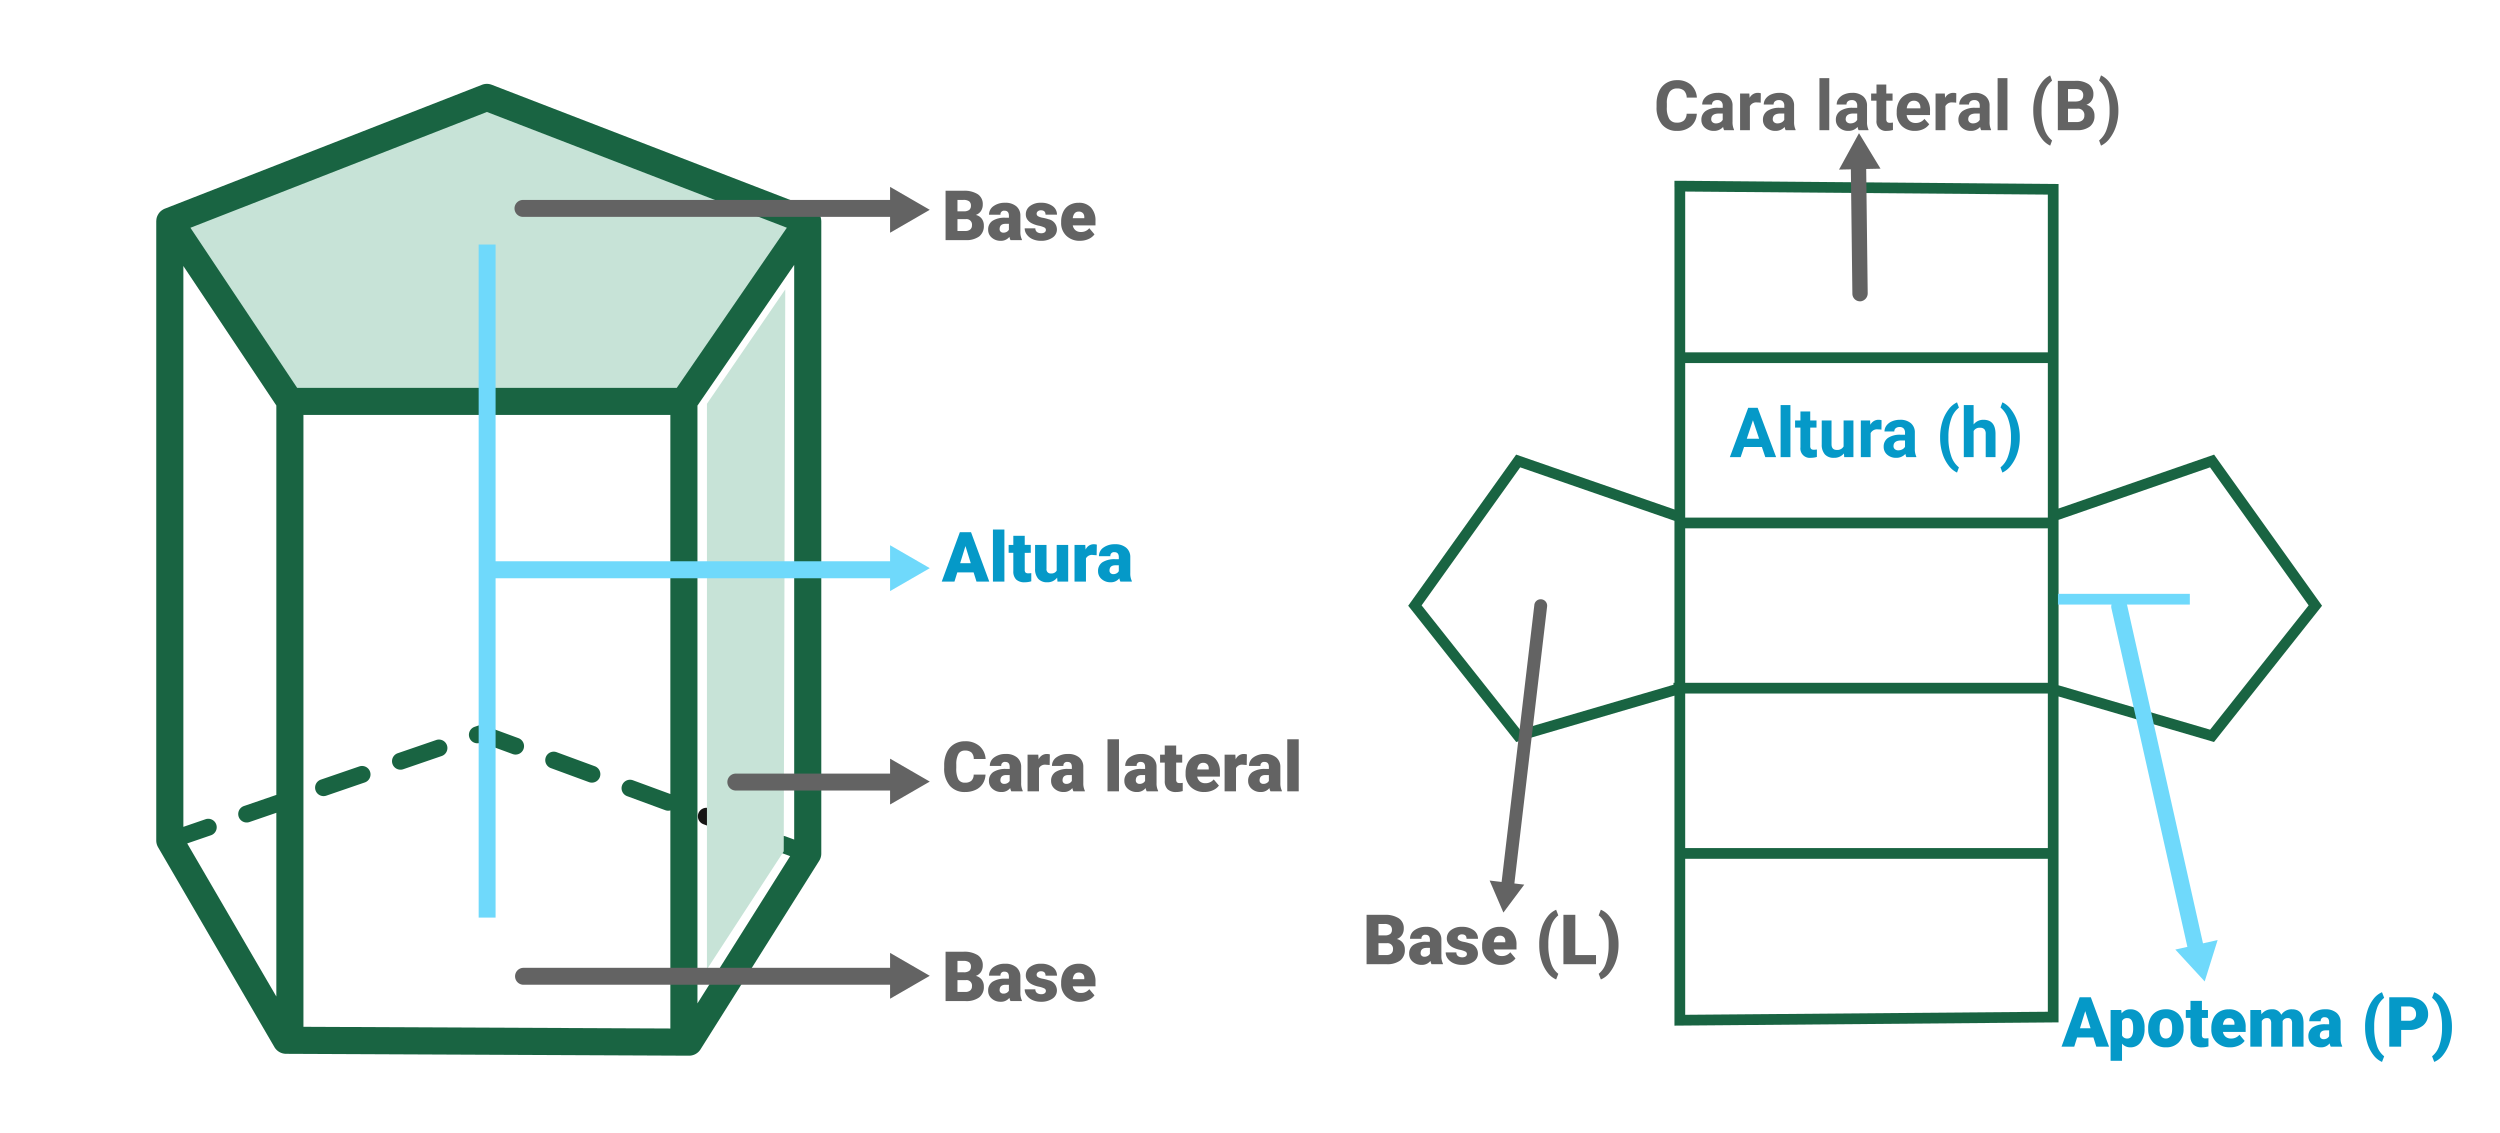 <svg xmlns="http://www.w3.org/2000/svg" xmlns:xlink="http://www.w3.org/1999/xlink" width="576" height="261" viewBox="0 0 576 261">
  <defs>
    <clipPath id="clip-path">
      <rect id="Rectángulo_379381" data-name="Rectángulo 379381" width="499" height="223.905" fill="none"/>
    </clipPath>
  </defs>
  <g id="img30" transform="translate(-10032 5712)">
    <path id="Trazado_616118" data-name="Trazado 616118" d="M0,0H576V261H0Z" transform="translate(10032 -5712)" fill="#fff"/>
    <g id="Grupo_1074557" data-name="Grupo 1074557" transform="translate(-1479 1123.616)">
      <path id="Trazado_641853" data-name="Trazado 641853" d="M.859,0V-11.375H4.945a5.786,5.786,0,0,1,3.34.8A2.677,2.677,0,0,1,9.43-8.234a2.707,2.707,0,0,1-.406,1.508,2.367,2.367,0,0,1-1.2.922A2.4,2.4,0,0,1,9.2-4.93a2.544,2.544,0,0,1,.477,1.563A3.012,3.012,0,0,1,8.613-.855,5.038,5.038,0,0,1,5.477,0ZM3.6-4.836v2.727H5.4a1.709,1.709,0,0,0,1.141-.34,1.189,1.189,0,0,0,.4-.957,1.261,1.261,0,0,0-1.414-1.43Zm0-1.8h1.43a2.031,2.031,0,0,0,1.281-.329A1.168,1.168,0,0,0,6.7-7.91a1.226,1.226,0,0,0-.414-1.038,2.216,2.216,0,0,0-1.336-.317H3.6ZM15.82,0a2.973,2.973,0,0,1-.25-.758,2.448,2.448,0,0,1-2.031.914,3,3,0,0,1-2.031-.723,2.3,2.3,0,0,1-.836-1.816,2.364,2.364,0,0,1,1.016-2.078,5.174,5.174,0,0,1,2.953-.7h.813v-.448q0-1.17-1.008-1.17a.824.824,0,0,0-.937.926H10.875a2.36,2.36,0,0,1,1.043-1.99,4.383,4.383,0,0,1,2.66-.765,3.843,3.843,0,0,1,2.555.789,2.743,2.743,0,0,1,.961,2.164v3.742a3.832,3.832,0,0,0,.359,1.781V0ZM14.172-1.719a1.469,1.469,0,0,0,.816-.211,1.322,1.322,0,0,0,.465-.477V-3.758h-.766q-1.375,0-1.375,1.234a.754.754,0,0,0,.242.582A.876.876,0,0,0,14.172-1.719Zm9.8-.656a.608.608,0,0,0-.352-.539,5.348,5.348,0,0,0-1.336-.422,6.092,6.092,0,0,1-1.625-.574,2.722,2.722,0,0,1-.977-.863,2.061,2.061,0,0,1-.336-1.164,2.336,2.336,0,0,1,.961-1.918,3.958,3.958,0,0,1,2.516-.754,4.386,4.386,0,0,1,2.688.758,2.37,2.37,0,0,1,1.016,1.992H23.891q0-1.016-1.07-1.016a1.061,1.061,0,0,0-.7.23.714.714,0,0,0-.281.574.655.655,0,0,0,.344.57,3.248,3.248,0,0,0,1.1.359,9.486,9.486,0,0,1,1.324.336,2.406,2.406,0,0,1,1.906,2.352A2.214,2.214,0,0,1,25.488-.57a4.505,4.505,0,0,1-2.66.727,4.6,4.6,0,0,1-1.937-.391A3.24,3.24,0,0,1,19.563-1.3a2.406,2.406,0,0,1-.477-1.414h2.461a1.017,1.017,0,0,0,.391.855,1.607,1.607,0,0,0,.961.27,1.264,1.264,0,0,0,.809-.219A.7.7,0,0,0,23.977-2.375ZM31.836.156A4.345,4.345,0,0,1,28.688-1a4.006,4.006,0,0,1-1.2-3.02v-.219a5.191,5.191,0,0,1,.48-2.289,3.516,3.516,0,0,1,1.4-1.535,4.233,4.233,0,0,1,2.188-.543A3.659,3.659,0,0,1,34.367-7.5,4.344,4.344,0,0,1,35.4-4.422V-3.4H30.164a1.9,1.9,0,0,0,.617,1.117,1.836,1.836,0,0,0,1.234.406,2.366,2.366,0,0,0,1.953-.875l1.2,1.422A3.363,3.363,0,0,1,33.777-.246,4.713,4.713,0,0,1,31.836.156Zm-.3-6.734q-1.156,0-1.375,1.531H32.82v-.2a1.3,1.3,0,0,0-.32-.98A1.275,1.275,0,0,0,31.539-6.578Z" transform="translate(11728 -6780.29)" fill="#636363"/>
      <path id="Trazado_641850" data-name="Trazado 641850" d="M.859,0V-11.375H4.945a5.786,5.786,0,0,1,3.34.8A2.677,2.677,0,0,1,9.43-8.234a2.707,2.707,0,0,1-.406,1.508,2.367,2.367,0,0,1-1.2.922A2.4,2.4,0,0,1,9.2-4.93a2.544,2.544,0,0,1,.477,1.563A3.012,3.012,0,0,1,8.613-.855,5.038,5.038,0,0,1,5.477,0ZM3.6-4.836v2.727H5.4a1.709,1.709,0,0,0,1.141-.34,1.189,1.189,0,0,0,.4-.957,1.261,1.261,0,0,0-1.414-1.43Zm0-1.8h1.43a2.031,2.031,0,0,0,1.281-.329A1.168,1.168,0,0,0,6.7-7.91a1.226,1.226,0,0,0-.414-1.038,2.216,2.216,0,0,0-1.336-.317H3.6ZM15.82,0a2.973,2.973,0,0,1-.25-.758,2.448,2.448,0,0,1-2.031.914,3,3,0,0,1-2.031-.723,2.3,2.3,0,0,1-.836-1.816,2.364,2.364,0,0,1,1.016-2.078,5.174,5.174,0,0,1,2.953-.7h.813v-.448q0-1.17-1.008-1.17a.824.824,0,0,0-.937.926H10.875a2.36,2.36,0,0,1,1.043-1.99,4.383,4.383,0,0,1,2.66-.765,3.843,3.843,0,0,1,2.555.789,2.743,2.743,0,0,1,.961,2.164v3.742a3.832,3.832,0,0,0,.359,1.781V0ZM14.172-1.719a1.469,1.469,0,0,0,.816-.211,1.322,1.322,0,0,0,.465-.477V-3.758h-.766q-1.375,0-1.375,1.234a.754.754,0,0,0,.242.582A.876.876,0,0,0,14.172-1.719Zm9.8-.656a.608.608,0,0,0-.352-.539,5.348,5.348,0,0,0-1.336-.422,6.092,6.092,0,0,1-1.625-.574,2.722,2.722,0,0,1-.977-.863,2.061,2.061,0,0,1-.336-1.164,2.336,2.336,0,0,1,.961-1.918,3.958,3.958,0,0,1,2.516-.754,4.386,4.386,0,0,1,2.688.758,2.37,2.37,0,0,1,1.016,1.992H23.891q0-1.016-1.07-1.016a1.061,1.061,0,0,0-.7.23.714.714,0,0,0-.281.574.655.655,0,0,0,.344.57,3.248,3.248,0,0,0,1.1.359,9.486,9.486,0,0,1,1.324.336,2.406,2.406,0,0,1,1.906,2.352A2.214,2.214,0,0,1,25.488-.57a4.505,4.505,0,0,1-2.66.727,4.6,4.6,0,0,1-1.937-.391A3.24,3.24,0,0,1,19.563-1.3a2.406,2.406,0,0,1-.477-1.414h2.461a1.017,1.017,0,0,0,.391.855,1.607,1.607,0,0,0,.961.27,1.264,1.264,0,0,0,.809-.219A.7.7,0,0,0,23.977-2.375ZM31.836.156A4.345,4.345,0,0,1,28.688-1a4.006,4.006,0,0,1-1.2-3.02v-.219a5.191,5.191,0,0,1,.48-2.289,3.516,3.516,0,0,1,1.4-1.535,4.233,4.233,0,0,1,2.188-.543A3.659,3.659,0,0,1,34.367-7.5,4.344,4.344,0,0,1,35.4-4.422V-3.4H30.164a1.9,1.9,0,0,0,.617,1.117,1.836,1.836,0,0,0,1.234.406,2.366,2.366,0,0,0,1.953-.875l1.2,1.422A3.363,3.363,0,0,1,33.777-.246,4.713,4.713,0,0,1,31.836.156Zm-.3-6.734q-1.156,0-1.375,1.531H32.82v-.2a1.3,1.3,0,0,0-.32-.98A1.275,1.275,0,0,0,31.539-6.578Z" transform="translate(11728 -6604.964)" fill="#636363"/>
      <path id="Trazado_641849" data-name="Trazado 641849" d="M.859,0V-11.375H4.945a5.786,5.786,0,0,1,3.34.8A2.677,2.677,0,0,1,9.43-8.234a2.707,2.707,0,0,1-.406,1.508,2.367,2.367,0,0,1-1.2.922A2.4,2.4,0,0,1,9.2-4.93a2.544,2.544,0,0,1,.477,1.563A3.012,3.012,0,0,1,8.613-.855,5.038,5.038,0,0,1,5.477,0ZM3.6-4.836v2.727H5.4a1.709,1.709,0,0,0,1.141-.34,1.189,1.189,0,0,0,.4-.957,1.261,1.261,0,0,0-1.414-1.43Zm0-1.8h1.43a2.031,2.031,0,0,0,1.281-.329A1.168,1.168,0,0,0,6.7-7.91a1.226,1.226,0,0,0-.414-1.038,2.216,2.216,0,0,0-1.336-.317H3.6ZM15.82,0a2.973,2.973,0,0,1-.25-.758,2.448,2.448,0,0,1-2.031.914,3,3,0,0,1-2.031-.723,2.3,2.3,0,0,1-.836-1.816,2.364,2.364,0,0,1,1.016-2.078,5.174,5.174,0,0,1,2.953-.7h.813v-.448q0-1.17-1.008-1.17a.824.824,0,0,0-.937.926H10.875a2.36,2.36,0,0,1,1.043-1.99,4.383,4.383,0,0,1,2.66-.765,3.843,3.843,0,0,1,2.555.789,2.743,2.743,0,0,1,.961,2.164v3.742a3.832,3.832,0,0,0,.359,1.781V0ZM14.172-1.719a1.469,1.469,0,0,0,.816-.211,1.322,1.322,0,0,0,.465-.477V-3.758h-.766q-1.375,0-1.375,1.234a.754.754,0,0,0,.242.582A.876.876,0,0,0,14.172-1.719Zm9.8-.656a.608.608,0,0,0-.352-.539,5.348,5.348,0,0,0-1.336-.422,6.092,6.092,0,0,1-1.625-.574,2.722,2.722,0,0,1-.977-.863,2.061,2.061,0,0,1-.336-1.164,2.336,2.336,0,0,1,.961-1.918,3.958,3.958,0,0,1,2.516-.754,4.386,4.386,0,0,1,2.688.758,2.37,2.37,0,0,1,1.016,1.992H23.891q0-1.016-1.07-1.016a1.061,1.061,0,0,0-.7.23.714.714,0,0,0-.281.574.655.655,0,0,0,.344.57,3.248,3.248,0,0,0,1.1.359,9.486,9.486,0,0,1,1.324.336,2.406,2.406,0,0,1,1.906,2.352A2.214,2.214,0,0,1,25.488-.57a4.505,4.505,0,0,1-2.66.727,4.6,4.6,0,0,1-1.937-.391A3.24,3.24,0,0,1,19.563-1.3a2.406,2.406,0,0,1-.477-1.414h2.461a1.017,1.017,0,0,0,.391.855,1.607,1.607,0,0,0,.961.27,1.264,1.264,0,0,0,.809-.219A.7.7,0,0,0,23.977-2.375ZM31.836.156A4.345,4.345,0,0,1,28.688-1a4.006,4.006,0,0,1-1.2-3.02v-.219a5.191,5.191,0,0,1,.48-2.289,3.516,3.516,0,0,1,1.4-1.535,4.233,4.233,0,0,1,2.188-.543A3.659,3.659,0,0,1,34.367-7.5,4.344,4.344,0,0,1,35.4-4.422V-3.4H30.164a1.9,1.9,0,0,0,.617,1.117,1.836,1.836,0,0,0,1.234.406,2.366,2.366,0,0,0,1.953-.875l1.2,1.422A3.363,3.363,0,0,1,33.777-.246,4.713,4.713,0,0,1,31.836.156Zm-.3-6.734q-1.156,0-1.375,1.531H32.82v-.2a1.3,1.3,0,0,0-.32-.98A1.275,1.275,0,0,0,31.539-6.578Zm9.1,1.953a11.939,11.939,0,0,1,.508-3.547,8.56,8.56,0,0,1,1.4-2.781,4.98,4.98,0,0,1,1.988-1.594l.5,1.3a5.093,5.093,0,0,0-1.691,2.512,12.25,12.25,0,0,0-.605,4v.344a12.49,12.49,0,0,0,.6,4.078,5.072,5.072,0,0,0,1.7,2.531l-.5,1.3a4.931,4.931,0,0,1-1.988-1.6,8.43,8.43,0,0,1-1.4-2.77,12,12,0,0,1-.508-3.422Zm8.313,2.516h4.773V0H46.211V-11.375h2.742Zm9.961-2.3a11.14,11.14,0,0,1-.539,3.484A8.9,8.9,0,0,1,56.887,1.91a4.955,4.955,0,0,1-2.051,1.605l-.5-1.3a5.144,5.144,0,0,0,1.68-2.5,12.068,12.068,0,0,0,.617-3.883v-.477a12.49,12.49,0,0,0-.6-4.078,5.072,5.072,0,0,0-1.7-2.531l.5-1.3a5.046,5.046,0,0,1,2.035,1.59,8.787,8.787,0,0,1,1.484,2.789,11.046,11.046,0,0,1,.559,3.418Z" transform="translate(11825 -6613.464)" fill="#636363"/>
      <path id="Trazado_641846" data-name="Trazado 641846" d="M7.32-2.125H3.563L2.906,0H-.023L4.148-11.375H6.727L10.93,0H7.984Zm-3.1-2.117H6.664L5.438-8.187Zm14.891.078a5.1,5.1,0,0,1-.887,3.145A2.843,2.843,0,0,1,15.828.156,2.437,2.437,0,0,1,13.914-.7V3.25H11.281v-11.7h2.461l.078.781a2.437,2.437,0,0,1,1.992-.937,2.866,2.866,0,0,1,2.43,1.152,5.16,5.16,0,0,1,.867,3.168Zm-2.633-.164q0-2.25-1.312-2.25a1.239,1.239,0,0,0-1.25.672v3.328a1.279,1.279,0,0,0,1.266.7q1.258,0,1.3-2.172Zm3.461.023a4.989,4.989,0,0,1,.492-2.254,3.52,3.52,0,0,1,1.414-1.52,4.259,4.259,0,0,1,2.164-.531A3.887,3.887,0,0,1,27-7.434a4.512,4.512,0,0,1,1.094,3.2v.094A4.378,4.378,0,0,1,27-1,3.9,3.9,0,0,1,24.023.156a3.942,3.942,0,0,1-2.9-1.082,4.232,4.232,0,0,1-1.18-2.934Zm2.633.164a3.145,3.145,0,0,0,.367,1.719,1.223,1.223,0,0,0,1.086.547q1.406,0,1.438-2.164V-4.3q0-2.273-1.453-2.273-1.32,0-1.43,1.961Zm9.75-6.414v2.1h1.391v1.828H32.32v3.867a.987.987,0,0,0,.172.664.922.922,0,0,0,.68.188,3.862,3.862,0,0,0,.656-.047V-.07a4.859,4.859,0,0,1-1.484.227,2.758,2.758,0,0,1-2.008-.641,2.626,2.626,0,0,1-.648-1.945v-4.2H28.609V-8.453h1.078v-2.1ZM38.836.156A4.345,4.345,0,0,1,35.688-1a4.006,4.006,0,0,1-1.2-3.02v-.219a5.191,5.191,0,0,1,.48-2.289,3.516,3.516,0,0,1,1.4-1.535,4.233,4.233,0,0,1,2.188-.543A3.659,3.659,0,0,1,41.367-7.5,4.344,4.344,0,0,1,42.4-4.422V-3.4H37.164a1.9,1.9,0,0,0,.617,1.117,1.836,1.836,0,0,0,1.234.406,2.366,2.366,0,0,0,1.953-.875l1.2,1.422A3.363,3.363,0,0,1,40.777-.246,4.713,4.713,0,0,1,38.836.156Zm-.3-6.734q-1.156,0-1.375,1.531H39.82v-.2a1.3,1.3,0,0,0-.32-.98A1.275,1.275,0,0,0,38.539-6.578Zm7.406-1.875.086.992a2.906,2.906,0,0,1,2.414-1.148,2.14,2.14,0,0,1,2.164,1.273,2.813,2.813,0,0,1,2.484-1.273q2.57,0,2.641,3.109V0H53.094V-5.336a1.611,1.611,0,0,0-.219-.945.931.931,0,0,0-.8-.3,1.247,1.247,0,0,0-1.164.7l.008.109V0H48.281V-5.32a1.694,1.694,0,0,0-.211-.961.929.929,0,0,0-.8-.3,1.263,1.263,0,0,0-1.156.7V0H43.477V-8.453ZM62,0a2.973,2.973,0,0,1-.25-.758,2.448,2.448,0,0,1-2.031.914,3,3,0,0,1-2.031-.723,2.3,2.3,0,0,1-.836-1.816,2.364,2.364,0,0,1,1.016-2.078,5.174,5.174,0,0,1,2.953-.7h.813v-.448q0-1.17-1.008-1.17a.824.824,0,0,0-.937.926H57.055A2.36,2.36,0,0,1,58.1-7.845a4.383,4.383,0,0,1,2.66-.765,3.843,3.843,0,0,1,2.555.789,2.743,2.743,0,0,1,.961,2.164v3.742a3.832,3.832,0,0,0,.359,1.781V0ZM60.352-1.719a1.469,1.469,0,0,0,.816-.211,1.322,1.322,0,0,0,.465-.477V-3.758h-.766q-1.375,0-1.375,1.234a.754.754,0,0,0,.242.582A.876.876,0,0,0,60.352-1.719Zm9.563-2.906a11.939,11.939,0,0,1,.508-3.547,8.56,8.56,0,0,1,1.4-2.781,4.98,4.98,0,0,1,1.988-1.594l.5,1.3a5.093,5.093,0,0,0-1.691,2.512,12.251,12.251,0,0,0-.605,4v.344a12.49,12.49,0,0,0,.6,4.078,5.072,5.072,0,0,0,1.7,2.531l-.5,1.3a4.931,4.931,0,0,1-1.988-1.6,8.43,8.43,0,0,1-1.4-2.77,12,12,0,0,1-.508-3.422Zm8.313.766V0H75.484V-11.375h4.539a5.287,5.287,0,0,1,2.309.48,3.621,3.621,0,0,1,1.555,1.367,3.734,3.734,0,0,1,.551,2.012,3.291,3.291,0,0,1-1.191,2.66,4.943,4.943,0,0,1-3.27,1Zm0-2.117h1.8a1.7,1.7,0,0,0,1.215-.4A1.48,1.48,0,0,0,81.656-7.5a1.83,1.83,0,0,0-.43-1.273,1.522,1.522,0,0,0-1.172-.484H78.227Zm11.7,1.57a11.14,11.14,0,0,1-.539,3.484A8.9,8.9,0,0,1,87.9,1.91a4.955,4.955,0,0,1-2.051,1.605l-.5-1.3a5.144,5.144,0,0,0,1.68-2.5,12.068,12.068,0,0,0,.617-3.883v-.477a12.49,12.49,0,0,0-.6-4.078,5.072,5.072,0,0,0-1.7-2.531l.5-1.3a5.046,5.046,0,0,1,2.035,1.59,8.787,8.787,0,0,1,1.484,2.789A11.046,11.046,0,0,1,89.93-4.75Z" transform="translate(11986 -6594.464)" fill="#0599c8"/>
      <path id="Trazado_641852" data-name="Trazado 641852" d="M7.32-2.125H3.563L2.906,0H-.023L4.148-11.375H6.727L10.93,0H7.984Zm-3.1-2.117H6.664L5.438-8.187ZM14.414,0H11.773V-12h2.641ZM19.1-10.555v2.1h1.391v1.828H19.1v3.867a.987.987,0,0,0,.172.664.922.922,0,0,0,.68.188,3.862,3.862,0,0,0,.656-.047V-.07a4.859,4.859,0,0,1-1.484.227,2.758,2.758,0,0,1-2.008-.641,2.626,2.626,0,0,1-.648-1.945v-4.2H15.391V-8.453h1.078v-2.1ZM26.563-.914A2.714,2.714,0,0,1,24.3.156,2.662,2.662,0,0,1,22.2-.652a3.4,3.4,0,0,1-.715-2.324V-8.453h2.633v5.492a.946.946,0,0,0,1.055,1.086,1.376,1.376,0,0,0,1.289-.648v-5.93h2.648V0H26.641Zm9.1-5.156L34.8-6.133a1.558,1.558,0,0,0-1.594.781V0H30.57V-8.453h2.469l.086,1.086a2.039,2.039,0,0,1,1.852-1.242,2.567,2.567,0,0,1,.734.094ZM41.141,0a2.973,2.973,0,0,1-.25-.758,2.448,2.448,0,0,1-2.031.914,3,3,0,0,1-2.031-.723,2.3,2.3,0,0,1-.836-1.816,2.364,2.364,0,0,1,1.016-2.078,5.174,5.174,0,0,1,2.953-.7h.813v-.448q0-1.17-1.008-1.17a.824.824,0,0,0-.937.926H36.2a2.36,2.36,0,0,1,1.043-1.99,4.383,4.383,0,0,1,2.66-.765,3.843,3.843,0,0,1,2.555.789,2.743,2.743,0,0,1,.961,2.164v3.742a3.832,3.832,0,0,0,.359,1.781V0ZM39.492-1.719a1.469,1.469,0,0,0,.816-.211,1.322,1.322,0,0,0,.465-.477V-3.758h-.766q-1.375,0-1.375,1.234a.754.754,0,0,0,.242.582A.876.876,0,0,0,39.492-1.719Z" transform="translate(11728 -6701.616)" fill="#0599c8"/>
      <path id="Trazado_641851" data-name="Trazado 641851" d="M10.063-3.852a4.154,4.154,0,0,1-.641,2.1A3.866,3.866,0,0,1,7.777-.344a5.6,5.6,0,0,1-2.418.5A4.467,4.467,0,0,1,1.828-1.3,6.032,6.032,0,0,1,.539-5.43v-.562a6.885,6.885,0,0,1,.582-2.926A4.41,4.41,0,0,1,2.8-10.855a4.676,4.676,0,0,1,2.531-.684,4.9,4.9,0,0,1,3.328,1.09,4.306,4.306,0,0,1,1.43,3H7.352a2.037,2.037,0,0,0-.523-1.492,2.153,2.153,0,0,0-1.5-.453,1.638,1.638,0,0,0-1.5.766,4.921,4.921,0,0,0-.5,2.445v.8a5.445,5.445,0,0,0,.457,2.6,1.672,1.672,0,0,0,1.574.781A2.106,2.106,0,0,0,6.8-2.437a1.89,1.89,0,0,0,.531-1.414ZM16,0a2.973,2.973,0,0,1-.25-.758,2.448,2.448,0,0,1-2.031.914,3,3,0,0,1-2.031-.723,2.3,2.3,0,0,1-.836-1.816,2.364,2.364,0,0,1,1.016-2.078,5.174,5.174,0,0,1,2.953-.7h.813v-.448q0-1.17-1.008-1.17a.824.824,0,0,0-.937.926H11.055A2.36,2.36,0,0,1,12.1-7.845a4.383,4.383,0,0,1,2.66-.765,3.843,3.843,0,0,1,2.555.789,2.743,2.743,0,0,1,.961,2.164v3.742a3.832,3.832,0,0,0,.359,1.781V0ZM14.352-1.719a1.469,1.469,0,0,0,.816-.211,1.322,1.322,0,0,0,.465-.477V-3.758h-.766q-1.375,0-1.375,1.234a.754.754,0,0,0,.242.582A.876.876,0,0,0,14.352-1.719ZM24.844-6.07l-.867-.062a1.558,1.558,0,0,0-1.594.781V0H19.75V-8.453h2.469L22.3-7.367a2.039,2.039,0,0,1,1.852-1.242,2.567,2.567,0,0,1,.734.094ZM30.32,0a2.973,2.973,0,0,1-.25-.758,2.448,2.448,0,0,1-2.031.914,3,3,0,0,1-2.031-.723,2.3,2.3,0,0,1-.836-1.816,2.364,2.364,0,0,1,1.016-2.078,5.174,5.174,0,0,1,2.953-.7h.813v-.448q0-1.17-1.008-1.17a.824.824,0,0,0-.937.926H25.375a2.36,2.36,0,0,1,1.043-1.99,4.383,4.383,0,0,1,2.66-.765,3.843,3.843,0,0,1,2.555.789,2.743,2.743,0,0,1,.961,2.164v3.742a3.832,3.832,0,0,0,.359,1.781V0ZM28.672-1.719a1.469,1.469,0,0,0,.816-.211,1.322,1.322,0,0,0,.465-.477V-3.758h-.766q-1.375,0-1.375,1.234a.754.754,0,0,0,.242.582A.876.876,0,0,0,28.672-1.719ZM40.813,0H38.172V-12h2.641ZM47.2,0a2.973,2.973,0,0,1-.25-.758,2.448,2.448,0,0,1-2.031.914,3,3,0,0,1-2.031-.723,2.3,2.3,0,0,1-.836-1.816,2.364,2.364,0,0,1,1.016-2.078,5.174,5.174,0,0,1,2.953-.7h.813v-.448q0-1.17-1.008-1.17a.824.824,0,0,0-.937.926H42.25a2.36,2.36,0,0,1,1.043-1.99,4.383,4.383,0,0,1,2.66-.765,3.843,3.843,0,0,1,2.555.789,2.743,2.743,0,0,1,.961,2.164v3.742a3.832,3.832,0,0,0,.359,1.781V0ZM45.547-1.719a1.469,1.469,0,0,0,.816-.211,1.322,1.322,0,0,0,.465-.477V-3.758h-.766q-1.375,0-1.375,1.234a.754.754,0,0,0,.242.582A.876.876,0,0,0,45.547-1.719Zm8.445-8.836v2.1h1.391v1.828H53.992v3.867a.987.987,0,0,0,.172.664.922.922,0,0,0,.68.188,3.862,3.862,0,0,0,.656-.047V-.07a4.859,4.859,0,0,1-1.484.227,2.758,2.758,0,0,1-2.008-.641,2.626,2.626,0,0,1-.648-1.945v-4.2H50.281V-8.453h1.078v-2.1ZM60.508.156A4.345,4.345,0,0,1,57.359-1a4.006,4.006,0,0,1-1.2-3.02v-.219a5.191,5.191,0,0,1,.48-2.289,3.516,3.516,0,0,1,1.4-1.535,4.233,4.233,0,0,1,2.188-.543A3.659,3.659,0,0,1,63.039-7.5,4.344,4.344,0,0,1,64.07-4.422V-3.4H58.836a1.9,1.9,0,0,0,.617,1.117,1.836,1.836,0,0,0,1.234.406,2.366,2.366,0,0,0,1.953-.875l1.2,1.422A3.363,3.363,0,0,1,62.449-.246,4.713,4.713,0,0,1,60.508.156Zm-.3-6.734q-1.156,0-1.375,1.531h2.656v-.2a1.3,1.3,0,0,0-.32-.98A1.275,1.275,0,0,0,60.211-6.578Zm10.031.508-.867-.062a1.558,1.558,0,0,0-1.594.781V0H65.148V-8.453h2.469L67.7-7.367a2.039,2.039,0,0,1,1.852-1.242,2.567,2.567,0,0,1,.734.094ZM75.719,0a2.973,2.973,0,0,1-.25-.758,2.448,2.448,0,0,1-2.031.914,3,3,0,0,1-2.031-.723,2.3,2.3,0,0,1-.836-1.816,2.364,2.364,0,0,1,1.016-2.078,5.174,5.174,0,0,1,2.953-.7h.813v-.448q0-1.17-1.008-1.17a.824.824,0,0,0-.937.926H70.773a2.36,2.36,0,0,1,1.043-1.99,4.383,4.383,0,0,1,2.66-.765,3.843,3.843,0,0,1,2.555.789,2.743,2.743,0,0,1,.961,2.164v3.742a3.832,3.832,0,0,0,.359,1.781V0ZM74.07-1.719a1.469,1.469,0,0,0,.816-.211,1.322,1.322,0,0,0,.465-.477V-3.758h-.766q-1.375,0-1.375,1.234a.754.754,0,0,0,.242.582A.876.876,0,0,0,74.07-1.719ZM82.227,0H79.586V-12h2.641Z" transform="translate(11728 -6653.29)" fill="#636363"/>
      <path id="Trazado_641847" data-name="Trazado 641847" d="M9.945-3.789A4.025,4.025,0,0,1,8.59-.9,4.76,4.76,0,0,1,5.367.156,4.28,4.28,0,0,1,1.926-1.316,6.038,6.038,0,0,1,.672-5.359v-.7A6.819,6.819,0,0,1,1.25-8.945,4.332,4.332,0,0,1,2.9-10.863a4.629,4.629,0,0,1,2.5-.668A4.637,4.637,0,0,1,8.57-10.477,4.326,4.326,0,0,1,9.961-7.516H7.617A2.376,2.376,0,0,0,7-9.113a2.271,2.271,0,0,0-1.605-.5,1.991,1.991,0,0,0-1.754.84,4.707,4.707,0,0,0-.6,2.605V-5.3a5.038,5.038,0,0,0,.559,2.7,1.954,1.954,0,0,0,1.762.852,2.314,2.314,0,0,0,1.621-.5A2.241,2.241,0,0,0,7.6-3.789ZM16.234,0a2.507,2.507,0,0,1-.227-.758,2.732,2.732,0,0,1-2.133.914,3,3,0,0,1-2.059-.719A2.312,2.312,0,0,1,11-2.375a2.389,2.389,0,0,1,1-2.062,4.915,4.915,0,0,1,2.879-.727h1.039v-.484a1.393,1.393,0,0,0-.3-.937,1.183,1.183,0,0,0-.949-.352,1.345,1.345,0,0,0-.895.273.929.929,0,0,0-.324.75H11.188a2.268,2.268,0,0,1,.453-1.359,3,3,0,0,1,1.281-.98,4.669,4.669,0,0,1,1.859-.355,3.689,3.689,0,0,1,2.48.785,2.747,2.747,0,0,1,.918,2.207v3.664a4.041,4.041,0,0,0,.336,1.82V0ZM14.367-1.57a1.945,1.945,0,0,0,.922-.223,1.462,1.462,0,0,0,.625-.6V-3.844H15.07q-1.7,0-1.8,1.172l-.008.133a.9.9,0,0,0,.3.7A1.153,1.153,0,0,0,14.367-1.57Zm10.3-4.766a6.134,6.134,0,0,0-.812-.062,1.654,1.654,0,0,0-1.68.867V0H19.914V-8.453h2.133l.063,1.008a2.092,2.092,0,0,1,1.883-1.164,2.366,2.366,0,0,1,.7.1ZM30.414,0a2.507,2.507,0,0,1-.227-.758,2.732,2.732,0,0,1-2.133.914A3,3,0,0,1,26-.562a2.312,2.312,0,0,1-.816-1.812,2.389,2.389,0,0,1,1-2.062,4.915,4.915,0,0,1,2.879-.727h1.039v-.484a1.393,1.393,0,0,0-.3-.937,1.183,1.183,0,0,0-.949-.352,1.345,1.345,0,0,0-.895.273.929.929,0,0,0-.324.75H25.367a2.268,2.268,0,0,1,.453-1.359,3,3,0,0,1,1.281-.98,4.669,4.669,0,0,1,1.859-.355,3.689,3.689,0,0,1,2.48.785,2.747,2.747,0,0,1,.918,2.207v3.664A4.041,4.041,0,0,0,32.7-.133V0ZM28.547-1.57a1.945,1.945,0,0,0,.922-.223,1.462,1.462,0,0,0,.625-.6V-3.844H29.25q-1.7,0-1.8,1.172l-.008.133a.9.9,0,0,0,.3.7A1.153,1.153,0,0,0,28.547-1.57ZM40.461,0H38.2V-12h2.266Zm6.758,0a2.507,2.507,0,0,1-.227-.758,2.732,2.732,0,0,1-2.133.914A3,3,0,0,1,42.8-.562a2.312,2.312,0,0,1-.816-1.812,2.389,2.389,0,0,1,1-2.062,4.915,4.915,0,0,1,2.879-.727H46.9v-.484a1.393,1.393,0,0,0-.3-.937,1.183,1.183,0,0,0-.949-.352,1.345,1.345,0,0,0-.895.273.929.929,0,0,0-.324.75H42.172a2.268,2.268,0,0,1,.453-1.359,3,3,0,0,1,1.281-.98,4.669,4.669,0,0,1,1.859-.355,3.689,3.689,0,0,1,2.48.785,2.747,2.747,0,0,1,.918,2.207v3.664A4.041,4.041,0,0,0,49.5-.133V0ZM45.352-1.57a1.945,1.945,0,0,0,.922-.223,1.462,1.462,0,0,0,.625-.6V-3.844h-.844q-1.7,0-1.8,1.172l-.008.133a.9.9,0,0,0,.3.7A1.153,1.153,0,0,0,45.352-1.57Zm8.25-8.961v2.078h1.445V-6.8H53.6v4.219a1.007,1.007,0,0,0,.18.672.9.9,0,0,0,.688.2,3.6,3.6,0,0,0,.664-.055V-.047a4.648,4.648,0,0,1-1.367.2,2.156,2.156,0,0,1-2.422-2.4V-6.8H50.109V-8.453h1.234v-2.078ZM60.2.156A4.15,4.15,0,0,1,57.168-.984,4.054,4.054,0,0,1,56-4.023v-.219a5.106,5.106,0,0,1,.492-2.277,3.612,3.612,0,0,1,1.395-1.547,3.914,3.914,0,0,1,2.059-.543,3.508,3.508,0,0,1,2.73,1.094,4.444,4.444,0,0,1,1,3.1v.922H58.289a2.1,2.1,0,0,0,.66,1.328,2,2,0,0,0,1.395.5,2.437,2.437,0,0,0,2.039-.945l1.109,1.242A3.389,3.389,0,0,1,62.117-.246,4.511,4.511,0,0,1,60.2.156Zm-.258-6.945a1.411,1.411,0,0,0-1.09.455,2.357,2.357,0,0,0-.535,1.3h3.141v-.181a1.681,1.681,0,0,0-.406-1.165A1.456,1.456,0,0,0,59.938-6.789Zm9.766.453a6.134,6.134,0,0,0-.812-.062,1.654,1.654,0,0,0-1.68.867V0H64.953V-8.453h2.133l.063,1.008a2.092,2.092,0,0,1,1.883-1.164,2.366,2.366,0,0,1,.7.1ZM75.453,0a2.507,2.507,0,0,1-.227-.758,2.732,2.732,0,0,1-2.133.914,3,3,0,0,1-2.059-.719,2.312,2.312,0,0,1-.816-1.812,2.389,2.389,0,0,1,1-2.062,4.915,4.915,0,0,1,2.879-.727h1.039v-.484a1.393,1.393,0,0,0-.3-.937,1.183,1.183,0,0,0-.949-.352,1.345,1.345,0,0,0-.895.273.929.929,0,0,0-.324.75H70.406a2.268,2.268,0,0,1,.453-1.359,3,3,0,0,1,1.281-.98A4.669,4.669,0,0,1,74-8.609a3.689,3.689,0,0,1,2.48.785A2.747,2.747,0,0,1,77.4-5.617v3.664a4.041,4.041,0,0,0,.336,1.82V0ZM73.586-1.57a1.945,1.945,0,0,0,.922-.223,1.462,1.462,0,0,0,.625-.6V-3.844h-.844q-1.7,0-1.8,1.172l-.008.133a.9.9,0,0,0,.3.7A1.153,1.153,0,0,0,73.586-1.57ZM81.516,0H79.25V-12h2.266Zm5.945-4.625a11.99,11.99,0,0,1,.477-3.406,8.989,8.989,0,0,1,1.406-2.863,5.251,5.251,0,0,1,2.016-1.73l.438,1.219A5.438,5.438,0,0,0,90.016-8.8a12.082,12.082,0,0,0-.641,4.125v.242a12.313,12.313,0,0,0,.633,4.141A5.544,5.544,0,0,0,91.8,2.359l-.437,1.2a5.253,5.253,0,0,1-1.98-1.684,8.838,8.838,0,0,1-1.4-2.785,11.918,11.918,0,0,1-.516-3.3ZM93.125,0V-11.375h3.984a5.232,5.232,0,0,1,3.141.793,2.712,2.712,0,0,1,1.07,2.324,2.57,2.57,0,0,1-.43,1.473,2.482,2.482,0,0,1-1.2.934,2.4,2.4,0,0,1,1.379.883,2.61,2.61,0,0,1,.5,1.625,3,3,0,0,1-1.047,2.484A4.713,4.713,0,0,1,97.547,0Zm2.344-4.953v3.07h2.008a1.938,1.938,0,0,0,1.293-.395,1.353,1.353,0,0,0,.465-1.09,1.428,1.428,0,0,0-1.617-1.586Zm0-1.656H97.2q1.773-.031,1.773-1.414a1.307,1.307,0,0,0-.449-1.113,2.363,2.363,0,0,0-1.418-.34H95.469Zm11.609,2.164a11.377,11.377,0,0,1-.508,3.4,9.225,9.225,0,0,1-1.461,2.883,5.263,5.263,0,0,1-2.039,1.719l-.437-1.2a5.494,5.494,0,0,0,1.75-2.578,11.939,11.939,0,0,0,.664-4.008v-.414a12.209,12.209,0,0,0-.637-4.117,5.727,5.727,0,0,0-1.777-2.672l.438-1.2a5.265,5.265,0,0,1,2,1.672,9.106,9.106,0,0,1,1.461,2.82,11.3,11.3,0,0,1,.543,3.336Z" transform="translate(11892 -6805.616)" fill="#636363"/>
      <path id="Trazado_641848" data-name="Trazado 641848" d="M7.438-2.344H3.328L2.547,0H.055L4.289-11.375H6.461L10.719,0H8.227Zm-3.477-1.9H6.8L5.375-8.5ZM14.016,0H11.75V-12h2.266Zm4.563-10.531v2.078h1.445V-6.8H18.578v4.219a1.007,1.007,0,0,0,.18.672.9.9,0,0,0,.688.2,3.6,3.6,0,0,0,.664-.055V-.047a4.648,4.648,0,0,1-1.367.2,2.156,2.156,0,0,1-2.422-2.4V-6.8H15.086V-8.453H16.32v-2.078ZM26.344-.859A2.831,2.831,0,0,1,24.031.156a2.67,2.67,0,0,1-2.074-.781,3.335,3.335,0,0,1-.73-2.289V-8.453h2.258v5.467q0,1.322,1.2,1.322a1.63,1.63,0,0,0,1.578-.8V-8.453h2.266V0H26.406Zm8.641-5.477a6.134,6.134,0,0,0-.812-.062,1.654,1.654,0,0,0-1.68.867V0H30.234V-8.453h2.133l.063,1.008a2.092,2.092,0,0,1,1.883-1.164,2.366,2.366,0,0,1,.7.1ZM40.734,0a2.507,2.507,0,0,1-.227-.758,2.732,2.732,0,0,1-2.133.914,3,3,0,0,1-2.059-.719A2.312,2.312,0,0,1,35.5-2.375a2.389,2.389,0,0,1,1-2.062,4.915,4.915,0,0,1,2.879-.727h1.039v-.484a1.393,1.393,0,0,0-.3-.937,1.183,1.183,0,0,0-.949-.352,1.345,1.345,0,0,0-.895.273.929.929,0,0,0-.324.75H35.688a2.268,2.268,0,0,1,.453-1.359,3,3,0,0,1,1.281-.98,4.669,4.669,0,0,1,1.859-.355,3.689,3.689,0,0,1,2.48.785,2.747,2.747,0,0,1,.918,2.207v3.664a4.041,4.041,0,0,0,.336,1.82V0ZM38.867-1.57a1.945,1.945,0,0,0,.922-.223,1.462,1.462,0,0,0,.625-.6V-3.844H39.57q-1.7,0-1.8,1.172l-.008.133a.9.9,0,0,0,.3.7A1.153,1.153,0,0,0,38.867-1.57ZM48.5-4.625a11.99,11.99,0,0,1,.477-3.406,8.989,8.989,0,0,1,1.406-2.863,5.251,5.251,0,0,1,2.016-1.73l.438,1.219A5.438,5.438,0,0,0,51.055-8.8a12.082,12.082,0,0,0-.641,4.125v.242a12.313,12.313,0,0,0,.633,4.141,5.544,5.544,0,0,0,1.789,2.648l-.437,1.2a5.253,5.253,0,0,1-1.98-1.684,8.838,8.838,0,0,1-1.4-2.785,11.918,11.918,0,0,1-.516-3.3Zm7.719-2.906a2.818,2.818,0,0,1,2.258-1.078q2.75,0,2.789,3.2V0H59.008V-5.352A1.57,1.57,0,0,0,58.7-6.426a1.34,1.34,0,0,0-1.039-.348,1.537,1.537,0,0,0-1.437.766V0H53.961V-12h2.258ZM66.859-4.445a11.377,11.377,0,0,1-.508,3.4,9.225,9.225,0,0,1-1.461,2.883,5.264,5.264,0,0,1-2.039,1.719l-.437-1.2a5.494,5.494,0,0,0,1.75-2.578,11.939,11.939,0,0,0,.664-4.008v-.414a12.209,12.209,0,0,0-.637-4.117,5.727,5.727,0,0,0-1.777-2.672l.438-1.2a5.265,5.265,0,0,1,2,1.672,9.106,9.106,0,0,1,1.461,2.82A11.3,11.3,0,0,1,66.859-4.8Z" transform="translate(11909.5 -6730.29)" fill="#0599c8"/>
      <g id="Grupo_1074556" data-name="Grupo 1074556" transform="translate(11547 -6816.29)">
        <path id="Trazado_616119" data-name="Trazado 616119" d="M4,32.532l27.667,41.5h90.782l28.531-41.5L77.059,4Z" transform="translate(-0.878 -0.878)" fill="#c7e3d7"/>
        <g id="Grupo_1074555" data-name="Grupo 1074555">
          <g id="Grupo_1074554" data-name="Grupo 1074554" clip-path="url(#clip-path)">
            <path id="Trazado_616120" data-name="Trazado 616120" d="M153.214,31.5c0-.053-.007-.1-.012-.158a3.149,3.149,0,0,0-.112-.6.17.17,0,0,1,0-.02l0,0a3.169,3.169,0,0,0-.252-.574c-.025-.044-.05-.087-.077-.13a3.107,3.107,0,0,0-.37-.5l-.006-.005a3.125,3.125,0,0,0-.466-.4c-.041-.03-.083-.058-.126-.085a3.08,3.08,0,0,0-.56-.293L77.305.21a3.118,3.118,0,0,0-2.26,0L1.986,28.746a3.059,3.059,0,0,0-.553.291c-.043.028-.084.056-.126.087a3.067,3.067,0,0,0-.449.384c-.006.006-.014.012-.02.018a3.081,3.081,0,0,0-.367.491c-.027.044-.052.087-.076.132a3.077,3.077,0,0,0-.245.553l-.006.014v0a3.082,3.082,0,0,0-.119.608c-.005.053-.009.106-.012.16S0,31.6,0,31.654V174.312a3.129,3.129,0,0,0,.424,1.571l26.8,46.039a3.123,3.123,0,0,0,2.683,1.552l92.836.432h.014a3.122,3.122,0,0,0,2.643-1.459L152.745,179a3.12,3.12,0,0,0,.48-1.663V31.654c0-.051-.009-.1-.012-.151m-7.923,1.64L119.929,70.033H32.461L7.872,33.151,76.187,6.472ZM33.912,76.277h84.537v87.339l-8.615-3.168a1.951,1.951,0,1,0-1.348,3.662l8.791,3.233a1.891,1.891,0,0,0,1.172.051v50.248l-84.537-.394ZM7.134,175l5.48-1.882a1.951,1.951,0,1,0-1.267-3.691l-5.1,1.752V41.966L27.667,74.1v89.72l-7.461,2.562a1.951,1.951,0,0,0,1.267,3.691l6.194-2.127V210.27Zm117.559,36.853V74.125l22.288-32.418v132.4L145,173.38a1.951,1.951,0,1,0-1.348,3.662l2.4.882Z" transform="translate(0 0)" fill="#196442"/>
            <path id="Trazado_616121" data-name="Trazado 616121" d="M79.774,193.651l-8.859,3.042a1.951,1.951,0,1,0,1.267,3.691l8.859-3.042a1.951,1.951,0,1,0-1.267-3.691" transform="translate(-15.275 -42.478)" fill="#196442"/>
            <path id="Trazado_616122" data-name="Trazado 616122" d="M171.295,217.047l-8.791-3.234a1.951,1.951,0,1,0-1.347,3.663l8.79,3.233a1.951,1.951,0,1,0,1.348-3.662" transform="translate(-35.089 -46.899)" fill="#161615"/>
            <path id="Trazado_616123" data-name="Trazado 616123" d="M57.075,201.445l-8.86,3.042a1.952,1.952,0,0,0,.634,3.8,1.927,1.927,0,0,0,.633-.106l8.859-3.042a1.951,1.951,0,0,0-1.266-3.691" transform="translate(-10.293 -44.188)" fill="#196442"/>
            <path id="Trazado_616124" data-name="Trazado 616124" d="M126.245,200.477l-8.79-3.234a1.951,1.951,0,1,0-1.347,3.663l8.79,3.233a1.951,1.951,0,1,0,1.348-3.662" transform="translate(-25.202 -43.263)" fill="#196442"/>
            <path id="Trazado_616125" data-name="Trazado 616125" d="M103.719,192.284l-7.905-2.907a1.955,1.955,0,0,0-1.308-.014l-.891.306a1.951,1.951,0,0,0,1.268,3.691l.235-.081,7.253,2.668a1.951,1.951,0,1,0,1.348-3.662" transform="translate(-20.257 -41.537)" fill="#196442"/>
            <path id="Trazado_616126" data-name="Trazado 616126" d="M162.557,87.021v130.3l17.692-27.178L180.6,60.672Z" transform="translate(-35.677 -13.316)" fill="#c7e3d7"/>
            <path id="Trazado_616127" data-name="Trazado 616127" d="M194.534,119.345l-4.575-2.641v3.7H99.071V47.429h-3.9V202.493h3.9V124.311h90.889v2.958l4.575-2.641,4.575-2.641Z" transform="translate(-20.887 -10.409)" fill="#6fd9fb"/>
            <path id="Trazado_616128" data-name="Trazado 616128" d="M107.786,37.318H192.3V40.97l4.575-2.641,4.575-2.641-4.575-2.641L192.3,30.405v3.01H107.786a1.951,1.951,0,1,0,0,3.9" transform="translate(-23.228 -6.673)" fill="#636363"/>
            <path id="Trazado_616129" data-name="Trazado 616129" d="M206.054,199.183v3.444h-35.6a1.951,1.951,0,0,0,0,3.9h35.6v3.219l4.575-2.641,4.575-2.641-4.575-2.641Z" transform="translate(-36.982 -43.715)" fill="#636363"/>
            <path id="Trazado_616130" data-name="Trazado 616130" d="M192.3,256.516v3.444H107.786a1.951,1.951,0,0,0,0,3.9H192.3v3.219l4.575-2.641,4.575-2.641-4.575-2.641Z" transform="translate(-23.228 -56.298)" fill="#636363"/>
            <path id="Trazado_616131" data-name="Trazado 616131" d="M580.107,126.512,555.236,91.693,519.4,104.112V29.343l-1.225-.011c-.8-.006-74.373-.625-84.8-.72L430.9,28.6l-.005,1.23a2,2,0,0,0,.01.212v74.291L394.427,91.693l-24.872,34.819,24.889,31.4L430.9,147.229v76.03l88.493-.752v-75.09l35.821,10.493ZM433.376,146.744h83.552v35.6H433.376Zm83.551-2.471H433.375v-35.6h83.552ZM433.376,70.6h83.552v35.6H433.376Zm83.551-38.812V68.134H433.376V31.084Zm-144.28,94.641,22.716-31.8L430.9,106.949v37.323h-.229v.448l-35.33,10.349Zm60.729,94.333V184.813h83.551v35.243ZM519.4,144.842V106.728l34.9-12.1,22.716,31.8-22.7,28.635Z" transform="translate(-81.107 -6.277)" fill="#196442"/>
            <path id="Trazado_616132" data-name="Trazado 616132" d="M383.717,150.733,339.3,197.152l-2.006-1.919-.954,3.9-.954,3.9,3.855-1.125,3.854-1.125-1.654-1.581,44.413-46.419a1.483,1.483,0,0,0-2.144-2.051" transform="matrix(0.799, -0.602, 0.602, 0.799, -79.818, 230.611)" fill="#636363"/>
            <path id="Trazado_616133" data-name="Trazado 616133" d="M584.577,158.538l17.492,77.96,3.369-.756-1.489,4.767-1.489,4.767-3.384-3.673-3.384-3.673,2.777-.624-17.492-77.96a1.845,1.845,0,1,1,3.6-.808" transform="translate(-130.498 -38.478)" fill="#6fd9fb"/>
            <path id="Trazado_616134" data-name="Trazado 616134" d="M500.776,39.836l-.347-28.564,3.3-.073-2.481-4.088L498.77,3.024l-2.3,4.193-2.3,4.193,2.725-.06.35,28.689a1.767,1.767,0,0,0,1.963,1.717,1.852,1.852,0,0,0,1.566-1.92" transform="translate(-106.457 8.336)" fill="#636363"/>
            <rect id="Rectángulo_379380" data-name="Rectángulo 379380" width="30.382" height="2.471" transform="translate(438.154 117.496)" fill="#6fd9fb"/>
          </g>
        </g>
      </g>
    </g>
  </g>
</svg>
